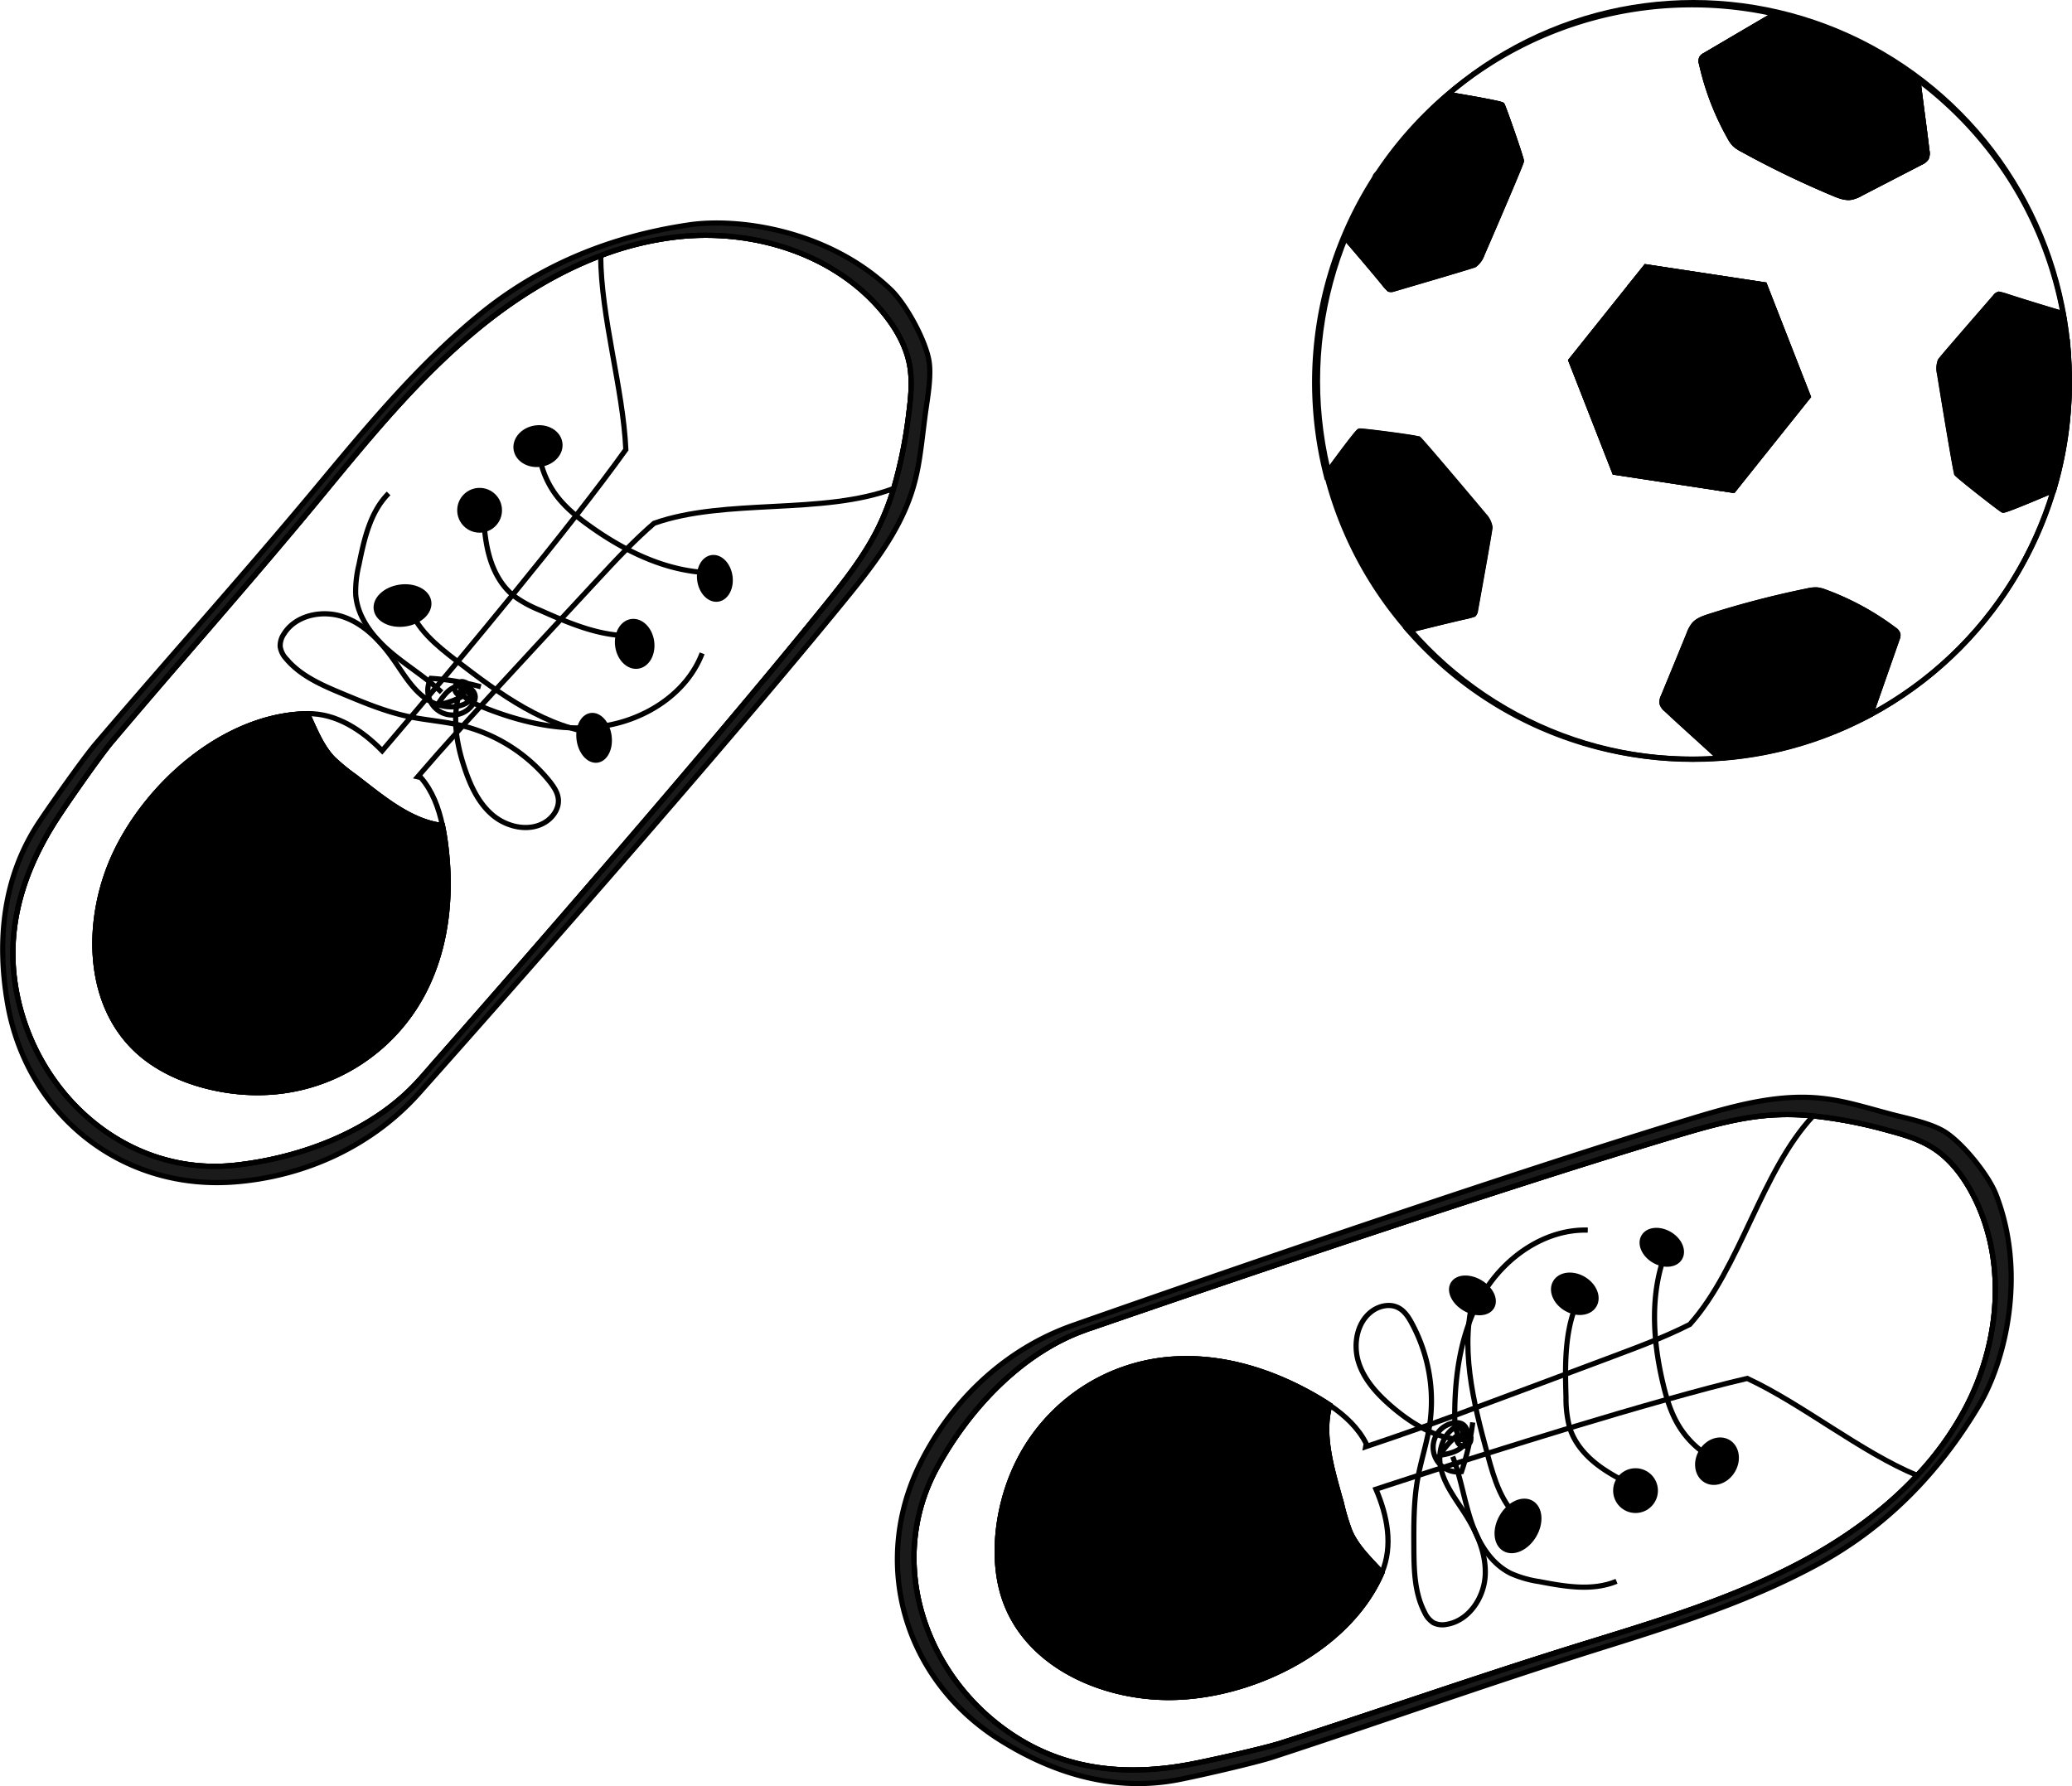 <svg id="Layer_2" data-name="Layer 2" xmlns="http://www.w3.org/2000/svg" viewBox="0 0 799.28 689.06"><defs><style>.cls-1{fill:none;}.cls-1,.cls-2,.cls-3{stroke:#000;stroke-miterlimit:10;stroke-width:2px;}.cls-3{fill:#1a1a1a;}</style></defs><path class="cls-1" d="M1014.31,797.65a145.45,145.45,0,0,0,6.09-41.77c0-2.68-.07-5.33-.21-8l-.12-2a5.46,5.46,0,0,0,0-.57c0-.65-.1-1.3-.16-2,0-.26,0-.52-.07-.78s0-.38,0-.57c-.08-.87-.17-1.74-.27-2.6" transform="translate(-222.14 -608.51)"/><path class="cls-2" d="M796.92,811.88c.06.74-3.79,22.08-5.58,32a2.84,2.84,0,0,1-.67,1.63l0,0a26.41,26.41,0,0,1-2.59.74h0c-4.74,1-21.66,5.19-22.47,5.47l-.07,0h0a145,145,0,0,1-31.71-60.31h0l0,0,.06-.08c1.09-1.49,11.86-16.29,12.75-16.55.64-.19,20.41,2.32,22.53,3,0,0,0,0,.08,0l.06,0,.06,0c1.23.93,24.23,28.29,25.29,29.59A8.53,8.53,0,0,1,796.92,811.88Z" transform="translate(-222.14 -608.51)"/><path class="cls-1" d="M765.33,851.83l0,0h0" transform="translate(-222.14 -608.51)"/><path class="cls-1" d="M733.69,791.54s0,0,0,0" transform="translate(-222.14 -608.51)"/><path class="cls-2" d="M954,854.91,943.77,884.1A144.57,144.57,0,0,1,885.47,901c-6.46-6-14.1-12.77-20.55-18.81a4.67,4.67,0,0,1-1.67-2.39,4.82,4.82,0,0,1,.52-2.56q5-12.09,9.92-24.17a12.48,12.48,0,0,1,1.91-3.54c1.47-1.7,3.72-2.47,5.86-3.16a363.19,363.19,0,0,1,38-9.89,13.07,13.07,0,0,1,3.57-.38,12.59,12.59,0,0,1,3.24.85,103.77,103.77,0,0,1,26.59,14.5,3.2,3.2,0,0,1,1.39,1.7A3.15,3.15,0,0,1,954,854.91Z" transform="translate(-222.14 -608.51)"/><path class="cls-1" d="M943.77,884.1l-.08.23" transform="translate(-222.14 -608.51)"/><path class="cls-1" d="M852.52,784l-16.86-43.1,18-22.51-1.95-.3-23.58,29.49L845,790.69l40.41,6.15,5.58-7ZM965.44,666.62c-1-8.67-2.43-18.6-3.44-27.31a139.09,139.09,0,0,0-55.44-25.17L879.91,629.8a3,3,0,0,0-1.32,1.13,3.19,3.19,0,0,0,0,2.2,103.59,103.59,0,0,0,10.87,28.26,12.23,12.23,0,0,0,1.92,2.75,13.19,13.19,0,0,0,3,2,363.41,363.41,0,0,0,35.34,17.05c2.07.86,4.29,1.73,6.51,1.39a12.26,12.26,0,0,0,3.74-1.47l23.21-12a4.81,4.81,0,0,0,2.06-1.62A4.61,4.61,0,0,0,965.44,666.62Z" transform="translate(-222.14 -608.51)"/><path class="cls-1" d="M902.8,718.39l-38.47-5.84L857,711.44l-5.33,6.66,1.95.3,38.46,5.84L909,767.35l-18,22.51-5.58,7,5.35.81L901.65,784l18-22.51ZM801.58,649c-.63-.68-18.69-3.7-20.51-4h-.15a145.08,145.08,0,0,0-39.77,55.33l0,0,.06,0c.61.59,11.92,13.86,14.94,17.65l0,0a24.18,24.18,0,0,0,1.82,2l0,0a2.78,2.78,0,0,0,1.75-.13c9.68-2.84,30.49-8.94,31.13-9.32a8.58,8.58,0,0,0,2.91-4.07c.69-1.53,14.87-34.34,15.15-35.85a.2.2,0,0,0,0-.07v-.07s0-.06,0-.09C808.63,668.33,802,649.53,801.58,649Z" transform="translate(-222.14 -608.51)"/><path class="cls-1" d="M972.49,647.94q-5-4.56-10.49-8.63c1,8.71,2.45,18.64,3.44,27.31a4.61,4.61,0,0,1-.27,2.9,4.81,4.81,0,0,1-2.06,1.62l-23.21,12a12.26,12.26,0,0,1-3.74,1.47c-2.22.34-4.44-.53-6.51-1.39a363.41,363.41,0,0,1-35.34-17.05,13.19,13.19,0,0,1-3-2,12.23,12.23,0,0,1-1.92-2.75,103.59,103.59,0,0,1-10.87-28.26,3.19,3.19,0,0,1,0-2.2,3,3,0,0,1,1.32-1.13l26.65-15.66a144.15,144.15,0,0,1,31.72,10.73,143.09,143.09,0,0,0-13.41-5.7,145.59,145.59,0,0,0-171.34,56.34l-1.08,1.65a146,146,0,0,0-18.73,114.31h0l0,0,.06-.08c1.09-1.49,11.86-16.29,12.75-16.55.64-.19,20.41,2.32,22.53,3,0,0,0,0,.08,0l.06,0,.06,0c1.23.93,24.23,28.29,25.29,29.59a8.53,8.53,0,0,1,2.34,4.42c.06.74-3.79,22.08-5.58,32a2.84,2.84,0,0,1-.67,1.63l0,0a26.41,26.41,0,0,1-2.59.74h0c-4.74,1-21.66,5.19-22.47,5.47l-.07,0h0a145.12,145.12,0,0,0,109.44,49.62q5.36,0,10.6-.38c-6.46-6-14.1-12.77-20.55-18.81a4.67,4.67,0,0,1-1.67-2.39,4.82,4.82,0,0,1,.52-2.56q5-12.09,9.92-24.17a12.48,12.48,0,0,1,1.91-3.54c1.47-1.7,3.72-2.47,5.86-3.16a363.19,363.19,0,0,1,38-9.89,13.07,13.07,0,0,1,3.57-.38,12.59,12.59,0,0,1,3.24.85,103.77,103.77,0,0,1,26.59,14.5,3.2,3.2,0,0,1,1.39,1.7,3.15,3.15,0,0,1-.27,1.72L943.77,884.1a145.86,145.86,0,0,0,70.54-86.45l-.08,0c-1.7.72-18.53,7.92-19.42,7.69-.65-.16-16.35-12.44-17.85-14.07l-.05-.07,0-.06,0-.06c-.58-1.43-6.34-36.71-6.58-38.36a8.57,8.57,0,0,1,.25-5c.33-.67,14.56-17,21.18-24.64a2.72,2.72,0,0,1,1.41-1.06h0a23.08,23.08,0,0,1,2.61.69s0,0,0,0c4.59,1.56,21.27,6.63,22.11,6.8h.07s0,0,0,0c.15.82.3,1.64.44,2.47A145.18,145.18,0,0,0,972.49,647.94ZM809,670.67a.2.2,0,0,1,0,.07c-.28,1.51-14.46,34.32-15.15,35.85a8.58,8.58,0,0,1-2.91,4.07c-.64.38-21.45,6.48-31.13,9.32a2.78,2.78,0,0,1-1.75.13l0,0a24.18,24.18,0,0,1-1.82-2l0,0c-3-3.79-14.33-17.06-14.94-17.65l-.06,0,0,0A145.08,145.08,0,0,1,780.92,645h.15c1.82.31,19.88,3.33,20.51,4,.45.49,7,19.29,7.42,21.47,0,0,0,.06,0,.09ZM901.65,784l-10.9,13.64-5.35-.81L845,790.69l-16.86-43.1,23.58-29.49,5.33-6.66,7.29,1.11,38.47,5.84,16.84,43.11Z" transform="translate(-222.14 -608.51)"/><polygon class="cls-2" points="697.5 152.99 679.51 175.5 668.61 189.14 663.26 188.33 622.85 182.18 605.99 139.08 629.57 109.59 634.9 102.93 642.19 104.04 680.66 109.88 697.5 152.99"/><path class="cls-1" d="M754,675.38a1.8,1.8,0,0,0-.43.13,2.13,2.13,0,0,0-1.08,1.65" transform="translate(-222.14 -608.51)"/><path class="cls-1" d="M795.37,634h0" transform="translate(-222.14 -608.51)"/><path class="cls-2" d="M1014.37,797.61h0s0,0,0,0h0l-.08,0c-1.7.72-18.53,7.92-19.42,7.69-.65-.16-16.35-12.44-17.85-14.07l-.05-.07,0-.06,0-.06c-.58-1.43-6.34-36.71-6.58-38.36a8.57,8.57,0,0,1,.25-5c.33-.67,14.56-17,21.18-24.64a2.72,2.72,0,0,1,1.41-1.06h0a23.08,23.08,0,0,1,2.61.69s0,0,0,0c4.59,1.56,21.27,6.63,22.11,6.8h.07s0,0,0,0c.15.82.3,1.64.44,2.47s.27,1.64.39,2.46.24,1.65.35,2.48.21,1.65.31,2.48.19,1.74.27,2.6c0,.19,0,.38,0,.57s.05.52.07.78c.07.65.12,1.3.16,2a5.46,5.46,0,0,1,0,.57l.12,2A144.38,144.38,0,0,1,1014.37,797.61Z" transform="translate(-222.14 -608.51)"/><path class="cls-2" d="M809,670.6v.07a.2.2,0,0,1,0,.07c-.28,1.51-14.46,34.32-15.15,35.85a8.58,8.58,0,0,1-2.91,4.07c-.64.38-21.45,6.48-31.13,9.32a2.78,2.78,0,0,1-1.75.13l0,0a24.18,24.18,0,0,1-1.82-2l0,0c-3-3.79-14.33-17.06-14.94-17.65l-.06,0,0,0A145.08,145.08,0,0,1,780.92,645h.15c1.82.31,19.88,3.33,20.51,4,.45.49,7,19.29,7.42,21.47C809,670.54,809,670.57,809,670.6Z" transform="translate(-222.14 -608.51)"/><path class="cls-2" d="M965.17,669.52a4.81,4.81,0,0,1-2.06,1.62l-23.21,12a12.26,12.26,0,0,1-3.74,1.47c-2.22.34-4.44-.53-6.51-1.39a363.41,363.41,0,0,1-35.34-17.05,13.19,13.19,0,0,1-3-2,12.23,12.23,0,0,1-1.92-2.75,103.59,103.59,0,0,1-10.87-28.26,3.19,3.19,0,0,1,0-2.2,3,3,0,0,1,1.32-1.13l26.65-15.66A144.82,144.82,0,0,1,962,639c0,.11,0,.22,0,.33,1,8.71,2.45,18.64,3.44,27.31A4.61,4.61,0,0,1,965.17,669.52Z" transform="translate(-222.14 -608.51)"/><ellipse class="cls-1" cx="653.24" cy="146.96" rx="145.02" ry="145.96"/><path class="cls-1" d="M429.8,780.5a35.18,35.18,0,0,0,6.79,18.92c3.58,4.85,8.35,8.68,13.25,12.17,14,10,30.3,17.77,47.48,17.9" transform="translate(-222.14 -608.51)"/><path class="cls-1" d="M408.42,804.73c.39,6.1.79,12.25,2.42,18.14s4.62,11.57,9.37,15.41a44.85,44.85,0,0,0,10.06,5.57c12.08,5.37,24.81,10.87,38,9.76" transform="translate(-222.14 -608.51)"/><path class="cls-1" d="M379.81,841.76c2.67,9.26,10.76,15.76,18.4,21.63,16.81,12.9,34.84,26.3,55.93,28.27" transform="translate(-222.14 -608.51)"/><path class="cls-1" d="M407.62,873.44a96,96,0,0,0-19.26-3.24,9.52,9.52,0,0,0,16,10.25,5.71,5.71,0,0,0,1.1-3c0-3.37-4.41-5.27-7.57-4.08s-5.18,4.22-7,7.08a34.08,34.08,0,0,0,10.62-3.84,2.72,2.72,0,1,1-.28-5c-5.24,9.95-3.53,22.14,0,32.82,2.29,7,5.48,14,11.13,18.67s14.3,6.43,20.42,2.38c2.86-1.89,5-5.16,4.75-8.57-.21-2.7-1.83-5-3.53-7.15a62.93,62.93,0,0,0-34.2-21.44c-6.67-1.56-13.56-2-20.27-3.44-8.61-1.83-16.79-5.23-24.92-8.61s-16.36-6.9-22-13.54a9,9,0,0,1-2.38-4.7,8,8,0,0,1,1.38-4.89c4.52-7.37,14.89-9.47,23.06-6.63s14.41,9.51,19.37,16.6c3.71,5.28,7,11.08,12.28,14.84s13.23,4.75,17.8.2a4.65,4.65,0,0,0-4.18-3.72c.49,3.12,3.76,4.89,6.67,6.11,15.26,6.37,32,10.54,48.3,8.06s32.2-12.61,38.08-28.06" transform="translate(-222.14 -608.51)"/><path class="cls-1" d="M392.48,875.56c-6.28-6-13.84-10.4-20.37-16.1s-12.22-13.19-12.77-21.84a43.35,43.35,0,0,1,1.27-11.26c2-9.88,4.33-20.35,11.43-27.5" transform="translate(-222.14 -608.51)"/><ellipse class="cls-2" cx="377.37" cy="842.14" rx="10.22" ry="7.15" transform="translate(-337.81 -546.45) rotate(-8.16)"/><circle class="cls-2" cx="185.01" cy="196.85" r="7.64"/><ellipse class="cls-2" cx="429.63" cy="780.63" rx="8.51" ry="7.05" transform="translate(-328.55 -539.65) rotate(-8.16)"/><ellipse class="cls-2" cx="452.94" cy="892.18" rx="5.81" ry="8.68" transform="matrix(0.99, -0.14, 0.14, 0.99, -344.14, -535.22)"/><ellipse class="cls-2" cx="468.53" cy="855.9" rx="6.59" ry="8.68" transform="matrix(0.99, -0.14, 0.14, 0.99, -338.84, -533.37)"/><ellipse class="cls-2" cx="497.86" cy="831.66" rx="5.87" ry="8.08" transform="translate(-335.1 -529.46) rotate(-8.16)"/><path class="cls-1" d="M453.86,707.08c.07,23.56,8.63,51.33,9.7,74.86-5.39,7.53-12,16.26-19.2,25.47-7.74,9.91-16.16,20.4-24.47,30.59-7.35,9-14.61,17.8-21.22,25.74l-5.75,6.87c-.87,1-1.72,2.06-2.55,3l-3,3.54c-.26.3-.51.6-.76.91-2.13,2.53-4.11,4.88-5.92,7-6.84,8.09-11.12,13.07-11.12,13.07-7.69-7.86-17.6-14.5-28.89-14.33" transform="translate(-222.14 -608.51)"/><path class="cls-1" d="M392.82,927c-1.43-6.8-3.85-13.37-8.36-18.56l-1.19-.27q7.39-8.6,15-17l2.36-2.63q3.45-3.82,6.94-7.63,2.88-3.18,5.79-6.33,7.61-8.26,15.24-16.5,4.95-5.32,9.89-10.67,6.79-7.3,13.58-14.64c3.88-4.19,7.79-8.4,11.81-12.47,3.41-3.43,6.9-6.77,10.56-9.92,27.57-9.76,65.11-3.1,92.47-13.45" transform="translate(-222.14 -608.51)"/><path class="cls-1" d="M573.05,749.51c-1.38-7.69-5.46-14.68-10.45-20.7-18.53-22.39-49.62-32-78.53-29a120.65,120.65,0,0,0-30.21,7.3c-17.38,6.55-33.53,16.71-47.89,28.58-22.4,18.53-41,41.19-59.44,63.62-27.74,33.67-53.33,62.24-81.47,95.58-4.6,5.46-17.17,23.5-21,29.5-12.78,19.77-19.88,41.56-15.81,65.31,7,40.9,42.75,73,84.89,68.28,25.66-2.86,53.57-13.39,71-33.13,0,0,99.57-112.72,155.42-181.73,7.92-9.78,15.84-19.7,21.41-31a99.16,99.16,0,0,0,5.94-15.22,177.75,177.75,0,0,0,5.83-29.07C573.51,761.75,574.12,755.55,573.05,749.51ZM387.4,987.31a71.93,71.93,0,0,1-64,42.67c-16.21.45-35.46-4.63-47.79-15.7-20.76-18.67-20.39-51.46-9.49-75.44,12.65-27.83,42.81-54.46,74.58-55,2.83,6,5.39,12.81,10.05,17.52a81.13,81.13,0,0,0,8.45,6.89c10,7.67,21.08,17.27,33.61,18.73.49,2.29.86,4.62,1.16,6.92C396.31,951.92,394.87,970.75,387.4,987.31Z" transform="translate(-222.14 -608.51)"/><path class="cls-3" d="M580.46,747.52c-1.43-8-8.86-21.66-14.74-27.3-23.92-22.87-58.55-27.8-77.86-24.94C457.7,699.73,430.49,710.76,407,730s-43,42.82-62.41,66.15c-29.13,35-56,64.71-85.56,99.38-4.83,5.67-18,24.42-22.11,30.66-13.43,20.56-16.13,44.65-11.89,69.29,7.29,42.48,43.36,72.2,87.26,69,27-2,53.06-13.65,71.38-34.17,0,0,104.57-117.2,163.24-189,8.31-10.16,16.63-20.46,22.49-32.18,7.13-14.31,7.49-24.19,9.56-40C579.75,762.88,581.58,753.78,580.46,747.52Zm-7.74,20.31a177.75,177.75,0,0,1-5.83,29.07A99.16,99.16,0,0,1,561,812.12c-5.57,11.27-13.49,21.19-21.41,31-55.85,69-155.42,181.72-155.42,181.73-17.45,19.74-45.36,30.27-71,33.13-42.14,4.69-77.87-27.38-84.89-68.28-4.07-23.75,3-45.54,15.81-65.31,3.87-6,16.44-24,21-29.5,28.14-33.34,53.73-61.91,81.47-95.58,18.49-22.43,37-45.09,59.44-63.62,14.36-11.87,30.51-22,47.89-28.58a120.65,120.65,0,0,1,30.21-7.3c28.91-3,60,6.64,78.53,29,5,6,9.07,13,10.45,20.7C574.12,755.55,573.51,761.75,572.72,767.83Z" transform="translate(-222.14 -608.51)"/><path class="cls-1" d="M573.05,749.51c-1.38-7.69-5.46-14.68-10.45-20.7-18.53-22.39-49.62-32-78.53-29a120.65,120.65,0,0,0-30.21,7.3c-17.38,6.55-33.53,16.71-47.89,28.58-22.4,18.53-41,41.19-59.44,63.62-27.74,33.67-53.33,62.24-81.47,95.58-4.6,5.46-17.17,23.5-21,29.5-12.78,19.77-19.88,41.56-15.81,65.31,7,40.9,42.75,73,84.89,68.28,25.66-2.86,53.57-13.39,71-33.13,0,0,99.57-112.72,155.42-181.73,7.92-9.78,15.84-19.7,21.41-31a99.16,99.16,0,0,0,5.94-15.22,177.75,177.75,0,0,0,5.83-29.07C573.51,761.75,574.12,755.55,573.05,749.51ZM387.4,987.31a71.93,71.93,0,0,1-64,42.67c-16.21.45-35.46-4.63-47.79-15.7-20.76-18.67-20.39-51.46-9.49-75.44,12.65-27.83,42.81-54.46,74.58-55,2.83,6,5.39,12.81,10.05,17.52a81.13,81.13,0,0,0,8.45,6.89c10,7.67,21.08,17.27,33.61,18.73.49,2.29.86,4.62,1.16,6.92C396.31,951.92,394.87,970.75,387.4,987.31Z" transform="translate(-222.14 -608.51)"/><path class="cls-2" d="M394,933.91c2.33,18,.89,36.84-6.58,53.4a71.93,71.93,0,0,1-64,42.67c-16.21.45-35.46-4.63-47.79-15.7-20.76-18.67-20.39-51.46-9.49-75.44,12.65-27.83,42.81-54.46,74.58-55,2.83,6,5.39,12.81,10.05,17.52a81.13,81.13,0,0,0,8.45,6.89c10,7.67,21.08,17.27,33.61,18.73C393.31,929.28,393.68,931.61,394,933.91Z" transform="translate(-222.14 -608.51)"/><line class="cls-1" x1="170.69" y1="318.48" x2="170.68" y2="318.48"/><path class="cls-1" d="M884.65,1172a35.19,35.19,0,0,1-14.92-13.47c-3.13-5.16-4.86-11-6.23-16.89-3.9-16.73-4.92-34.77,1.49-50.71" transform="translate(-222.14 -608.51)"/><path class="cls-1" d="M854.11,1182.6c-5.49-2.68-11-5.38-15.86-9.13s-9-8.67-10.69-14.53a44.12,44.12,0,0,1-1.33-11.42c-.39-13.21-.63-27.08,5.41-38.85" transform="translate(-222.14 -608.51)"/><path class="cls-1" d="M809,1195c-7.56-6-10.5-15.94-13-25.24-5.55-20.45-11.09-42.22-4.9-62.48" transform="translate(-222.14 -608.51)"/><path class="cls-1" d="M790.25,1157.23a95.76,95.76,0,0,1-4.33,19,9.52,9.52,0,0,1-3.38-18.73,5.63,5.63,0,0,1,3.23.13c3.13,1.25,3.2,6.09.9,8.56s-5.87,3.18-9.2,3.76a34.11,34.11,0,0,1,7.58-8.36,2.72,2.72,0,1,0,4.49,2.14c-11.2,1.07-21.82-5.15-30.37-12.46-5.58-4.77-10.84-10.39-13-17.39s-.52-15.67,5.55-19.8c2.84-1.92,6.68-2.68,9.74-1.13,2.41,1.21,4,3.61,5.27,6a63,63,0,0,1,6.83,39.78c-1.09,6.77-3.28,13.31-4.51,20.06-1.58,8.66-1.55,17.52-1.51,26.32s.17,17.75,4.18,25.45a9.06,9.06,0,0,0,3.44,4,7.94,7.94,0,0,0,5,.58c8.54-1.38,14.43-10.18,14.9-18.81s-3.32-16.95-8-24.23c-3.49-5.43-7.58-10.71-9.07-17s.63-14,6.58-16.55a4.69,4.69,0,0,1,1.86,5.29c-2.7-1.65-3.1-5.34-3.12-8.5-.09-16.53,2.39-33.56,10.89-47.74s23.9-25,40.43-24.56" transform="translate(-222.14 -608.51)"/><path class="cls-1" d="M782.53,1170.43c3.13,8.07,4.37,16.76,7.15,25s7.57,16.31,15.36,20.1a42.55,42.55,0,0,0,10.9,3.11c9.9,1.9,20.47,3.74,29.78-.12" transform="translate(-222.14 -608.51)"/><ellipse class="cls-2" cx="807.71" cy="1197.11" rx="10.22" ry="7.15" transform="translate(-855.82 677.27) rotate(-59.51)"/><circle class="cls-2" cx="630.91" cy="575.03" r="7.64"/><ellipse class="cls-2" cx="884.47" cy="1172.14" rx="8.51" ry="7.05" transform="translate(-796.49 731.11) rotate(-59.51)"/><ellipse class="cls-2" cx="790.14" cy="1108.18" rx="5.81" ry="8.68" transform="translate(-787.85 618.32) rotate(-59.51)"/><ellipse class="cls-2" cx="829.62" cy="1107.55" rx="6.59" ry="8.68" transform="translate(-767.85 652.04) rotate(-59.51)"/><ellipse class="cls-2" cx="863.18" cy="1089.63" rx="5.87" ry="8.08" transform="translate(-735.88 672.12) rotate(-59.51)"/><path class="cls-1" d="M755.19,1215.17c4.45-10.38,2.08-22.07-2.27-32.17,0,0,6.23-2.07,16.31-5.32l8.74-2.82c.38-.11.75-.23,1.13-.36,1.42-.44,2.89-.92,4.4-1.4l3.78-1.2,8.54-2.7c9.86-3.1,20.74-6.48,31.87-9.86,12.58-3.81,25.49-7.61,37.59-11,11.26-3.15,21.85-6,30.86-8.08,21.36,9.93,43.8,28.4,65.56,37.42" transform="translate(-222.14 -608.51)"/><path class="cls-1" d="M921.56,1039c-20,21.37-28.06,58.62-47.57,80.42-4.3,2.19-8.72,4.15-13.19,6-5.29,2.17-10.66,4.19-16,6.19q-9.36,3.48-18.71,7l-13.62,5.09q-10.51,3.94-21.06,7.83c-2.67,1-5.36,2-8,3-3.23,1.18-6.46,2.36-9.69,3.51l-3.33,1.19q-10.7,3.8-21.44,7.39l.21-1.2c-3.09-6.14-8.25-10.89-14-14.79" transform="translate(-222.14 -608.51)"/><path class="cls-1" d="M950.67,1044.64a177.57,177.57,0,0,0-29.11-5.65,98.92,98.92,0,0,0-16.33-.29c-12.54.87-24.73,4.43-36.78,8-85.06,25.44-227.14,74.72-227.16,74.72-24.88,8.64-45.23,30.45-57.63,53.1-20.35,37.2-4.26,82.44,30.91,104.47,20.42,12.79,43.27,14.5,66.41,10.2,7-1.31,28.49-6.08,35.29-8.26,41.53-13.36,77.68-26.18,119.36-39,27.78-8.59,55.79-17.14,81.44-30.82,16.44-8.77,32-19.85,44.63-33.43a120.54,120.54,0,0,0,18.23-25.17c13.79-25.6,16.66-58,3-83.68-3.67-6.89-8.59-13.33-15.18-17.52C962.56,1048,956.6,1046.22,950.67,1044.64ZM729.13,1146.87c2,1.15,4,2.38,6,3.7-3.42,12.15,1.25,26,4.55,38.21a81.93,81.93,0,0,0,3.16,10.43c2.59,6.11,7.91,11.06,12.38,16-12.55,29.18-48.65,47-79.2,48.08-26.32,1-56.79-11.14-66.17-37.44-5.56-15.6-2.94-35.35,3.64-50.17a71.9,71.9,0,0,1,63.78-43C695.4,1132.05,713.35,1137.87,729.13,1146.87Z" transform="translate(-222.14 -608.51)"/><path class="cls-3" d="M951.75,1038.38c-15.41-4.09-24.69-7.51-40.63-6.35-13.07,1-25.76,4.74-38.32,8.57-88.67,27-236.79,79.2-236.81,79.21-25.94,9.14-46.65,28.8-58.72,53-19.65,39.39-5.86,84.05,30.66,106.94,21.18,13.28,44.5,19.94,68.61,15.33,7.32-1.4,29.69-6.49,36.77-8.81,43.29-14.15,81-27.73,124.43-41.38,29-9.09,58.15-18.17,84.91-32.6s47.31-35.41,62.89-61.62c10-16.77,18.58-50.68,6.51-81.49-3-7.58-12.8-19.66-19.65-24C967,1041.78,957.92,1040,951.75,1038.38Zm16,12.92c6.59,4.19,11.51,10.63,15.18,17.52,13.67,25.66,10.8,58.08-3,83.68a120.54,120.54,0,0,1-18.23,25.17c-12.66,13.58-28.19,24.66-44.63,33.43-25.65,13.68-53.66,22.23-81.44,30.82-41.68,12.86-77.83,25.68-119.36,39-6.8,2.18-28.26,7-35.29,8.26-23.14,4.3-46,2.59-66.41-10.2-35.17-22-51.26-67.27-30.91-104.47,12.4-22.65,32.75-44.46,57.63-53.1,0,0,142.1-49.28,227.16-74.72,12-3.6,24.24-7.16,36.78-8a98.92,98.92,0,0,1,16.33.29,177.57,177.57,0,0,1,29.11,5.65C956.6,1046.22,962.56,1048,967.74,1051.3Z" transform="translate(-222.14 -608.51)"/><path class="cls-1" d="M950.67,1044.64a177.57,177.57,0,0,0-29.11-5.65,98.92,98.92,0,0,0-16.33-.29c-12.54.87-24.73,4.43-36.78,8-85.06,25.44-227.14,74.72-227.16,74.72-24.88,8.64-45.23,30.45-57.63,53.1-20.35,37.2-4.26,82.44,30.91,104.47,20.42,12.79,43.27,14.5,66.41,10.2,7-1.31,28.49-6.08,35.29-8.26,41.53-13.36,77.68-26.18,119.36-39,27.78-8.59,55.79-17.14,81.44-30.82,16.44-8.77,32-19.85,44.63-33.43a120.54,120.54,0,0,0,18.23-25.17c13.79-25.6,16.66-58,3-83.68-3.67-6.89-8.59-13.33-15.18-17.52C962.56,1048,956.6,1046.22,950.67,1044.64ZM729.13,1146.87c2,1.15,4,2.38,6,3.7-3.42,12.15,1.25,26,4.55,38.21a81.93,81.93,0,0,0,3.16,10.43c2.59,6.11,7.91,11.06,12.38,16-12.55,29.18-48.65,47-79.2,48.08-26.32,1-56.79-11.14-66.17-37.44-5.56-15.6-2.94-35.35,3.64-50.17a71.9,71.9,0,0,1,63.78-43C695.4,1132.05,713.35,1137.87,729.13,1146.87Z" transform="translate(-222.14 -608.51)"/><path class="cls-2" d="M729.13,1146.87c-15.78-9-33.73-14.82-51.89-14.2a71.9,71.9,0,0,0-63.78,43c-6.58,14.82-9.2,34.57-3.64,50.17,9.38,26.3,39.85,38.42,66.17,37.44,30.55-1.12,66.65-18.9,79.2-48.08-4.47-4.9-9.79-9.85-12.38-16a81.93,81.93,0,0,1-3.16-10.43c-3.3-12.17-8-26.06-4.55-38.21C733.16,1149.25,731.14,1148,729.13,1146.87Z" transform="translate(-222.14 -608.51)"/><line class="cls-1" x1="512.95" y1="542.07" x2="512.96" y2="542.06"/></svg>